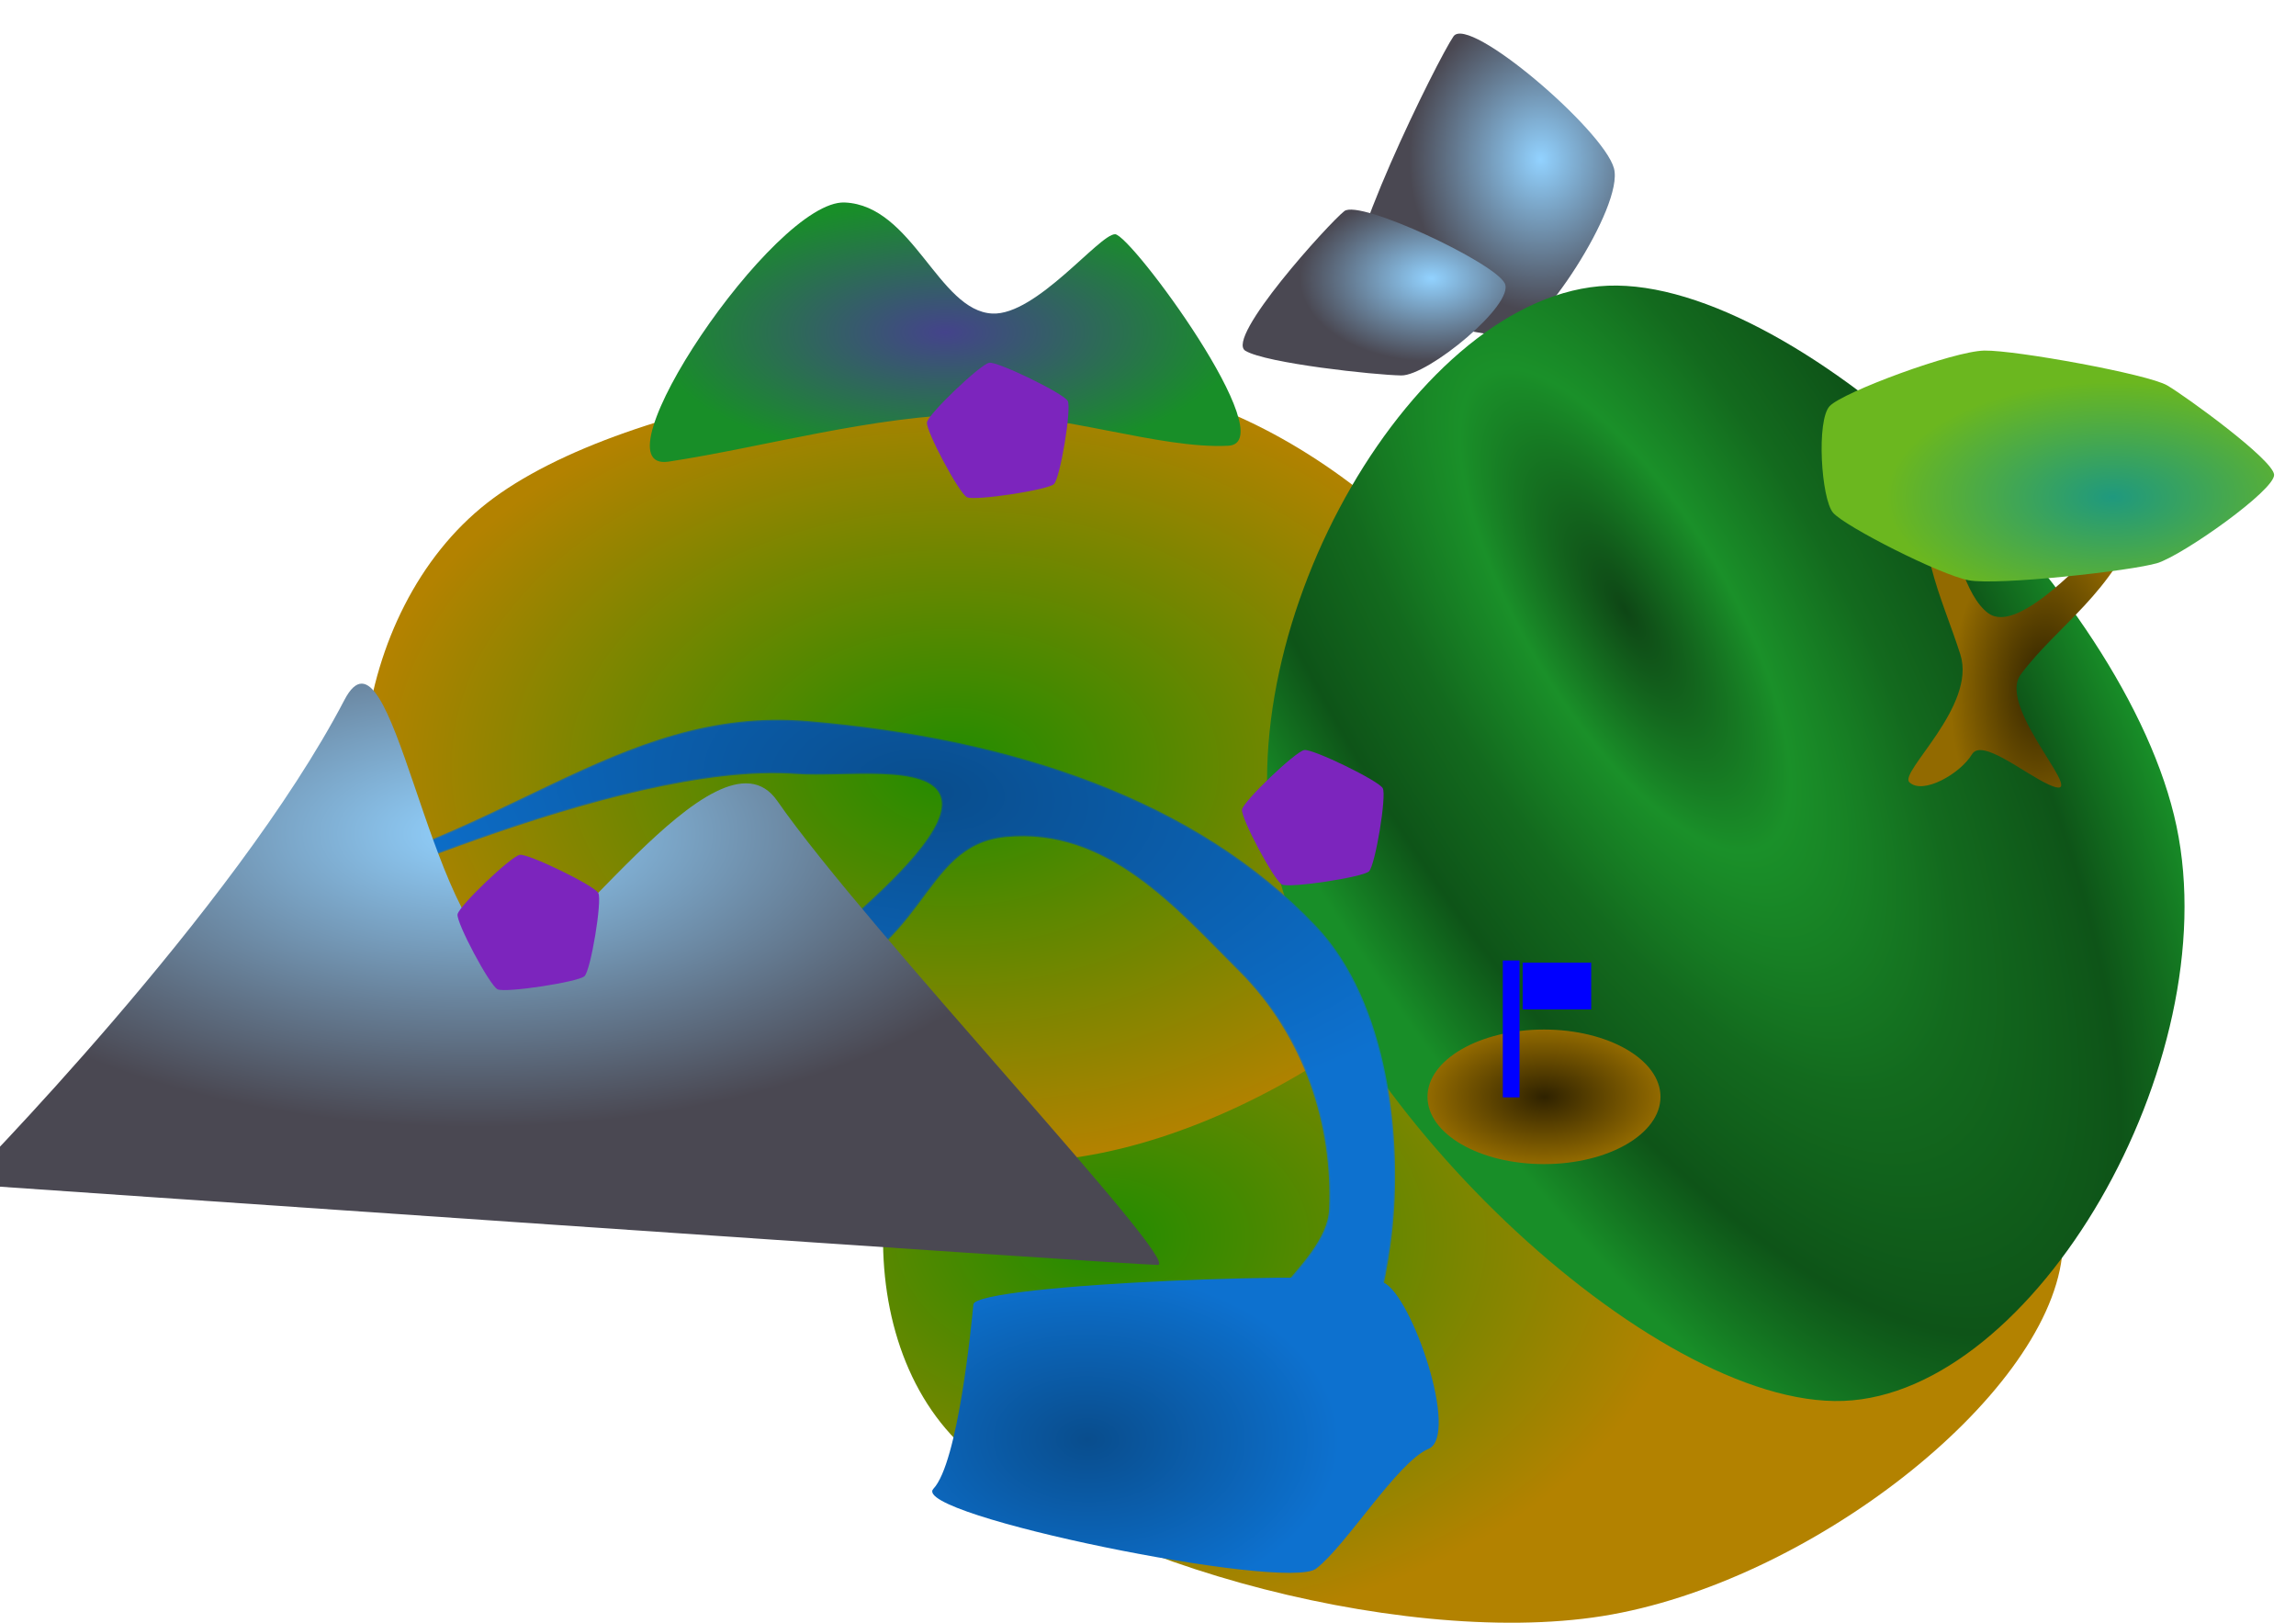 <?xml version="1.0" encoding="UTF-8" standalone="no"?>
<!-- Created with Inkscape (http://www.inkscape.org/) -->

<svg
   width="275.961mm"
   height="195.044mm"
   viewBox="0 0 275.961 195.044"
   version="1.1"
   id="svg5"
   inkscape:version="1.1 (c68e22c387, 2021-05-23)"
   sodipodi:docname="WorldMap.svg"
   xmlns:inkscape="http://www.inkscape.org/namespaces/inkscape"
   xmlns:sodipodi="http://sodipodi.sourceforge.net/DTD/sodipodi-0.dtd"
   xmlns:xlink="http://www.w3.org/1999/xlink"
   xmlns="http://www.w3.org/2000/svg"
   xmlns:svg="http://www.w3.org/2000/svg">
  <sodipodi:namedview
     id="namedview7"
     pagecolor="#ffffff"
     bordercolor="#666666"
     borderopacity="1.0"
     inkscape:pageshadow="2"
     inkscape:pageopacity="0.0"
     inkscape:pagecheckerboard="0"
     inkscape:document-units="mm"
     showgrid="false"
     inkscape:zoom="0.67081229"
     inkscape:cx="185.59588"
     inkscape:cy="518.02867"
     inkscape:window-width="1920"
     inkscape:window-height="1017"
     inkscape:window-x="-8"
     inkscape:window-y="-8"
     inkscape:window-maximized="1"
     inkscape:current-layer="layer1"
     inkscape:snap-global="false" />
  <defs
     id="defs2">
    <linearGradient
       inkscape:collect="always"
       id="linearGradient1026">
      <stop
         style="stop-color:#1f997e;stop-opacity:1"
         offset="0"
         id="stop8945" />
      <stop
         style="stop-color:#6bb71f;stop-opacity:1"
         offset="1"
         id="stop8947" />
    </linearGradient>
    <linearGradient
       inkscape:collect="always"
       id="linearGradient7987">
      <stop
         style="stop-color:#094d8d;stop-opacity:1"
         offset="0"
         id="stop7983" />
      <stop
         style="stop-color:#0d71cf;stop-opacity:1"
         offset="1"
         id="stop7985" />
    </linearGradient>
    <linearGradient
       inkscape:collect="always"
       id="linearGradient6935">
      <stop
         style="stop-color:#094d8d;stop-opacity:1"
         offset="0"
         id="stop7768" />
      <stop
         style="stop-color:#0d71cf;stop-opacity:1"
         offset="1"
         id="stop7770" />
    </linearGradient>
    <linearGradient
       inkscape:collect="always"
       id="linearGradient7265">
      <stop
         style="stop-color:#44438b;stop-opacity:1"
         offset="0"
         id="stop7261" />
      <stop
         style="stop-color:#188e28;stop-opacity:1"
         offset="1"
         id="stop7263" />
    </linearGradient>
    <linearGradient
       inkscape:collect="always"
       id="linearGradient6935-7">
      <stop
         style="stop-color:#92d2ff;stop-opacity:1"
         offset="0"
         id="stop6931" />
      <stop
         style="stop-color:#4a4852;stop-opacity:1"
         offset="1"
         id="stop6933" />
    </linearGradient>
    <linearGradient
       inkscape:collect="always"
       id="linearGradient852-5">
      <stop
         style="stop-color:#218c00;stop-opacity:1"
         offset="0"
         id="stop5747" />
      <stop
         style="stop-color:#b38200;stop-opacity:1"
         offset="1"
         id="stop5749" />
    </linearGradient>
    <linearGradient
       inkscape:collect="always"
       id="linearGradient1348">
      <stop
         style="stop-color:#0000ff;stop-opacity:1;"
         offset="0"
         id="stop1344" />
      <stop
         style="stop-color:#0000ff;stop-opacity:1"
         offset="1"
         id="stop1346" />
    </linearGradient>
    <linearGradient
       inkscape:collect="always"
       id="linearGradient1026-2">
      <stop
         style="stop-color:#0e4615;stop-opacity:1"
         offset="0"
         id="stop1022" />
      <stop
         style="stop-color:#1a9029;stop-opacity:1"
         offset="0.25"
         id="stop11956" />
      <stop
         style="stop-color:#136a1e;stop-opacity:1;"
         offset="0.5"
         id="stop11568" />
      <stop
         style="stop-color:#0e5418;stop-opacity:1"
         offset="0.75"
         id="stop11698" />
      <stop
         style="stop-color:#188e28;stop-opacity:1"
         offset="1"
         id="stop1024" />
    </linearGradient>
    <linearGradient
       inkscape:collect="always"
       id="linearGradient852-5-7">
      <stop
         style="stop-color:#2f2200;stop-opacity:1"
         offset="0"
         id="stop850" />
      <stop
         style="stop-color:#926a00;stop-opacity:1;"
         offset="1"
         id="stop848" />
    </linearGradient>
    <radialGradient
       inkscape:collect="always"
       xlink:href="#linearGradient852-5-7"
       id="radialGradient854"
       cx="71.785"
       cy="116.355"
       fx="71.785"
       fy="116.355"
       r="18.932"
       gradientTransform="matrix(0.74,0,0,0.427,35.062,92.102)"
       gradientUnits="userSpaceOnUse" />
    <radialGradient
       inkscape:collect="always"
       xlink:href="#linearGradient1348"
       id="radialGradient1350"
       cx="38.062"
       cy="186.093"
       fx="38.062"
       fy="186.093"
       r="1.118"
       gradientTransform="matrix(1,0,0,7.459,46.147,-1254.344)"
       gradientUnits="userSpaceOnUse" />
    <radialGradient
       inkscape:collect="always"
       xlink:href="#linearGradient1348"
       id="radialGradient1972"
       cx="43.559"
       cy="180.941"
       fx="43.559"
       fy="180.941"
       r="4.117"
       gradientTransform="matrix(1,0,0,0.683,46.147,4.966)"
       gradientUnits="userSpaceOnUse" />
    <radialGradient
       inkscape:collect="always"
       xlink:href="#linearGradient1026-2"
       id="radialGradient4138"
       cx="-164.225"
       cy="104.432"
       fx="-164.225"
       fy="104.432"
       r="173.24"
       gradientUnits="userSpaceOnUse"
       gradientTransform="matrix(-1.579,0.034,1.11,-1.617,-536.922,302.023)" />
    <radialGradient
       inkscape:collect="always"
       xlink:href="#linearGradient7265"
       id="radialGradient5099"
       cx="13.816"
       cy="52.274"
       fx="13.816"
       fy="52.274"
       r="37.06"
       gradientTransform="matrix(1.303,0,0,0.421,-7.149,34.222)"
       gradientUnits="userSpaceOnUse" />
    <radialGradient
       inkscape:collect="always"
       xlink:href="#linearGradient852-5"
       id="radialGradient5745"
       cx="-120.605"
       cy="315.592"
       fx="-120.605"
       fy="315.592"
       r="126.439"
       gradientTransform="matrix(1,0,0,1,0,-0.065)"
       gradientUnits="userSpaceOnUse" />
    <radialGradient
       inkscape:collect="always"
       xlink:href="#linearGradient6935-7"
       id="radialGradient6557"
       cx="-31.61"
       cy="135.523"
       fx="-31.61"
       fy="135.523"
       r="36.204"
       gradientTransform="matrix(1.658,0,0,0.657,-6.294,59.015)"
       gradientUnits="userSpaceOnUse" />
    <radialGradient
       inkscape:collect="always"
       xlink:href="#linearGradient7987"
       id="radialGradient7728"
       cx="-5.9"
       cy="78.413"
       fx="-5.9"
       fy="78.413"
       r="73.162"
       gradientTransform="matrix(0.977,0.159,-0.152,0.519,31.979,65.236)"
       gradientUnits="userSpaceOnUse" />
    <radialGradient
       inkscape:collect="always"
       xlink:href="#linearGradient6935"
       id="radialGradient7766"
       cx="-5.9"
       cy="78.413"
       fx="-5.9"
       fy="78.413"
       r="73.162"
       gradientTransform="matrix(0.977,0.159,-0.152,0.519,31.979,65.236)"
       gradientUnits="userSpaceOnUse" />
    <radialGradient
       inkscape:collect="always"
       xlink:href="#linearGradient6935-7"
       id="radialGradient8486"
       cx="273.44"
       cy="145.897"
       fx="273.44"
       fy="145.897"
       r="58.083"
       gradientTransform="matrix(1,0,0,0.647,0,54.882)"
       gradientUnits="userSpaceOnUse" />
    <radialGradient
       inkscape:collect="always"
       xlink:href="#linearGradient1026"
       id="radialGradient8943"
       cx="552.788"
       cy="285.397"
       fx="552.788"
       fy="285.397"
       r="117.719"
       gradientTransform="matrix(1,0,0,1.016,0,-4.044)"
       gradientUnits="userSpaceOnUse" />
    <radialGradient
       inkscape:collect="always"
       xlink:href="#linearGradient852-5-7"
       id="radialGradient9174"
       cx="158.984"
       cy="87.471"
       fx="158.984"
       fy="87.471"
       r="13.945"
       gradientTransform="matrix(0.788,0.049,-0.087,1.387,32.753,-37.616)"
       gradientUnits="userSpaceOnUse" />
    <radialGradient
       inkscape:collect="always"
       xlink:href="#linearGradient852-5"
       id="radialGradient10267"
       gradientUnits="userSpaceOnUse"
       gradientTransform="matrix(1,0,0,1,0,-0.065)"
       cx="-41.135"
       cy="312.444"
       fx="-41.135"
       fy="312.444"
       r="126.439" />
    <radialGradient
       inkscape:collect="always"
       xlink:href="#linearGradient7987"
       id="radialGradient13437"
       cx="499.229"
       cy="580.004"
       fx="499.229"
       fy="580.004"
       r="91.614"
       gradientTransform="matrix(1,0,0,1.109,0,-59.259)"
       gradientUnits="userSpaceOnUse" />
  </defs>
  <g
     inkscape:label="Layer 1"
     inkscape:groupmode="layer"
     id="layer1"
     transform="translate(97.422,-9.981)">
    <g
       id="g7367"
       inkscape:label="Plains"
       transform="matrix(1.104,0,0,1.083,-9.177,-4.519)">
      <path
         sodipodi:type="star"
         style="fill:url(#radialGradient5745);fill-opacity:1;fill-rule:evenodd;stroke:none;stroke-width:1.595;stroke-linecap:round;stroke-opacity:1;paint-order:fill markers stroke;stop-color:#000000"
         id="path5624"
         inkscape:flatsided="true"
         sodipodi:sides="5"
         sodipodi:cx="-43.231171"
         sodipodi:cy="311.56256"
         sodipodi:r1="128.72176"
         sodipodi:r2="91.02002"
         sodipodi:arg1="1.3370531"
         sodipodi:arg2="1.9653716"
         inkscape:rounded="0.3"
         inkscape:randomized="0"
         d="m -13.417,436.784 c -44.162,10.515 -116.047,-19.419 -139.694,-58.17 -23.647,-38.751 -17.392,-116.368 12.156,-150.832 29.547,-34.464 105.298,-52.5 147.206,-35.049 41.908,17.451 82.47,83.921 78.823,129.171 -3.647,45.25 -54.329,104.366 -98.491,114.881 z"
         transform="matrix(0.508,0,0,0.347,101.333,41.159)"
         inkscape:transform-center-y="-2.2392435e-06" />
      <path
         sodipodi:type="star"
         style="fill:url(#radialGradient10267);fill-opacity:1;fill-rule:evenodd;stroke:none;stroke-width:1.595;stroke-linecap:round;stroke-opacity:1;paint-order:fill markers stroke;stop-color:#000000"
         id="path10263"
         inkscape:flatsided="true"
         sodipodi:sides="5"
         sodipodi:cx="-43.231171"
         sodipodi:cy="311.56256"
         sodipodi:r1="128.72176"
         sodipodi:r2="91.02002"
         sodipodi:arg1="1.3370531"
         sodipodi:arg2="1.9653716"
         inkscape:rounded="0.3"
         inkscape:randomized="0"
         d="m -13.417,436.784 c -44.162,10.515 -116.047,-19.419 -139.694,-58.17 -23.647,-38.751 -17.392,-116.368 12.156,-150.832 29.547,-34.464 105.298,-52.5 147.206,-35.049 41.908,17.451 82.47,83.921 78.823,129.171 -3.647,45.25 -54.329,104.366 -98.491,114.881 z"
         transform="matrix(0.508,0,0,0.347,44.718,-9.849)"
         inkscape:transform-center-y="-2.2392435e-06" />
    </g>
    <g
       id="g8665"
       transform="matrix(-0.416,0,0,1,110.106,-6.992)">
      <use
         x="0"
         y="0"
         xlink:href="#path8398"
         inkscape:transform-center-x="0.3980134"
         inkscape:transform-center-y="-0.27232853"
         id="use8751"
         width="100%"
         height="100%"
         transform="matrix(1,0,0,1.827,-31.544,-56.02)" />
      <use
         x="0"
         y="0"
         xlink:href="#path8398"
         inkscape:transform-center-x="-0.20946904"
         inkscape:transform-center-y="-0.16160077"
         id="use8662"
         width="100%"
         height="100%"
         transform="matrix(1.301,0,0,1.084,-80.638,-7.167)" />
      <path
         sodipodi:type="star"
         style="fill:url(#radialGradient8486);fill-opacity:1;fill-rule:evenodd;stroke:none;stroke-width:1.595;stroke-linecap:round;stroke-opacity:0;paint-order:fill markers stroke;stop-color:#000000"
         id="path8398"
         inkscape:flatsided="true"
         sodipodi:sides="4"
         sodipodi:cx="251.93117"
         sodipodi:cy="156.00758"
         sodipodi:r1="47.141022"
         sodipodi:r2="38.13789"
         sodipodi:arg1="1.1071487"
         sodipodi:arg2="1.8925469"
         inkscape:rounded="0.15"
         inkscape:randomized="0.4"
         d="m 260.12,193.27 c -11.796,-0.2 -59.585,-5.503 -68.841,-11.172 -9.256,-5.669 36.951,-57.935 43.693,-63.361 6.741,-5.426 66.281,23.251 70.875,32.754 4.594,9.503 -33.93,41.978 -45.726,41.778 z"
         transform="matrix(-0.654,0,0,0.265,264.127,10.877)"
         inkscape:transform-center-x="0.3980134"
         inkscape:transform-center-y="-0.14906571" />
    </g>
    <path
       sodipodi:type="star"
       style="fill:url(#radialGradient4138);fill-opacity:1;fill-rule:evenodd;stroke:none;stroke-width:1.595;stroke-linecap:round;stroke-opacity:1;paint-order:fill markers stroke;stop-color:#000000"
       id="path4050"
       inkscape:flatsided="true"
       sodipodi:sides="4"
       sodipodi:cx="-242.98899"
       sodipodi:cy="166.96176"
       sodipodi:r1="206.90138"
       sodipodi:r2="142.4796"
       sodipodi:arg1="1.3819837"
       sodipodi:arg2="2.1673819"
       inkscape:rounded="0.3"
       inkscape:randomized="0"
       d="m -204.155,370.186 c -86.221,16.476 -225.582,-78.17 -242.058,-164.39 -16.476,-86.221 78.17,-225.582 164.39,-242.058 86.221,-16.476 225.582,78.17 242.058,164.39 16.476,86.221 -78.17,225.582 -164.39,242.058 z"
       transform="matrix(-0.018,-0.32,0.27,0.051,60.551,25.056)"
       inkscape:transform-center-x="-0.44405387"
       inkscape:transform-center-y="-3.5955005"
       inkscape:label="Forest" />
    <ellipse
       style="fill:url(#radialGradient854);fill-opacity:1;fill-rule:evenodd;stroke-width:0.335;stroke-linecap:round;stroke-opacity:0.637;paint-order:fill markers stroke;stop-color:#000000"
       id="path846"
       cx="88.153"
       cy="141.795"
       rx="14.002"
       ry="8.086"
       inkscape:label="Crashsite" />
    <g
       id="g1341"
       inkscape:label="flag">
      <rect
         style="font-variation-settings:normal;opacity:1;vector-effect:none;fill:url(#radialGradient1350);fill-opacity:1;fill-rule:evenodd;stroke:none;stroke-width:0.228;stroke-linecap:butt;stroke-linejoin:miter;stroke-miterlimit:4;stroke-dasharray:none;stroke-dashoffset:0;stroke-opacity:1;-inkscape-stroke:none;stop-color:#000000;stop-opacity:1"
         id="rect1256"
         width="2.008"
         height="16.454"
         x="83.205"
         y="125.408" />
      <rect
         style="font-variation-settings:normal;opacity:1;vector-effect:none;fill:url(#radialGradient1972);fill-opacity:1;fill-rule:evenodd;stroke:none;stroke-width:0.265;stroke-linecap:butt;stroke-linejoin:miter;stroke-miterlimit:4;stroke-dasharray:none;stroke-dashoffset:0;stroke-opacity:0.766;-inkscape-stroke:none;stop-color:#000000;stop-opacity:1"
         id="rect1258"
         width="8.234"
         height="5.621"
         x="85.59"
         y="125.673" />
    </g>
    <path
       sodipodi:type="star"
       style="fill:#7c25bd;fill-opacity:1;fill-rule:evenodd;stroke:none;stroke-width:1.595;stroke-linecap:round;stroke-opacity:1;paint-order:fill markers stroke;stop-color:#000000"
       id="path2076"
       inkscape:flatsided="true"
       sodipodi:sides="5"
       sodipodi:cx="201.24855"
       sodipodi:cy="588.83838"
       sodipodi:r1="50.597054"
       sodipodi:r2="25.298527"
       sodipodi:arg1="0.78539816"
       sodipodi:arg2="1.4137167"
       inkscape:rounded="0.1"
       inkscape:randomized="0"
       d="m 237.026,624.616 c -4.206,4.206 -53.448,12.005 -58.748,9.305 -5.3,-2.7 -27.934,-47.123 -27.004,-52.997 0.93,-5.875 36.184,-41.129 42.059,-42.059 5.875,-0.93 50.297,21.704 52.997,27.004 2.7,5.3 -5.099,54.542 -9.305,58.748 z"
       transform="matrix(0.178,0,0,0.17,24.931,8.513)"
       inkscape:transform-center-x="1.0687869"
       inkscape:transform-center-y="-1.0192541"
       inkscape:label="VillageLapine" />
    <g
       id="g5600"
       inkscape:label="Hills">
      <use
         x="0"
         y="0"
         xlink:href="#path4680"
         id="use5514"
         width="100%"
         height="100%"
         transform="matrix(-0.735,0,0,1,24.166,-6.311)" />
      <path
         style="font-variation-settings:normal;opacity:1;vector-effect:none;fill:url(#radialGradient5099);fill-opacity:1;stroke:none;stroke-width:0.467;stroke-linecap:butt;stroke-linejoin:miter;stroke-miterlimit:4;stroke-dasharray:none;stroke-dashoffset:0;stroke-opacity:0.766;-inkscape-stroke:none;stop-color:#000000;stop-opacity:1"
         d="M -35.422,69.861 C -24.274,70.287 -8.044,65.906 5.703,66.048 22.565,66.222 40.527,70.031 56.08,71.768 68.779,73.186 38.832,40.266 27.293,40.627 16.145,40.975 11.95,53.684 3.132,53.973 -4.025,54.208 -14.346,44.44 -16.916,44.44 c -2.57,0 -27.723,25.07 -18.506,25.422 z"
         id="path4680"
         sodipodi:nodetypes="sssssss" />
    </g>
    <use
       x="0"
       y="0"
       xlink:href="#path2076"
       inkscape:transform-center-x="1.0687869"
       inkscape:transform-center-y="-1.0192541"
       id="use5596"
       width="100%"
       height="100%"
       transform="translate(-37.865,-46.542)"
       inkscape:label="VillageFoxian" />
    <path
       style="font-variation-settings:normal;opacity:1;vector-effect:none;fill:url(#radialGradient7766);fill-opacity:1;stroke:url(#radialGradient7728);stroke-width:0.278;stroke-linecap:butt;stroke-linejoin:miter;stroke-miterlimit:4;stroke-dasharray:none;stroke-dashoffset:0;stroke-opacity:0.766;-inkscape-stroke:none;stop-color:#000000;stop-opacity:1"
       d="M -65.627,116.981 C -37.313,112.183 -23.523,94.817 -0.306,96.777 24.369,98.859 46.329,106.265 60.649,121.353 c 8.756,9.225 10.39,25.795 9.074,37.044 -0.798,6.824 -4.113,23.626 -12.579,26.325 -3.061,0.975 -2.833,-7.067 -4.217,-9.319 -3.968,-6.454 9.224,-12.982 9.532,-20.075 0.433,-9.971 -2.883,-20.819 -10.923,-28.805 -7.455,-7.404 -15.74,-17.26 -28.077,-16.083 -10.649,1.015 -9.157,14.38 -25.618,18.773 -9.593,2.56 20.495,-16.227 17.923,-23.56 -1.438,-4.1 -11.781,-2.377 -17.451,-2.792 -21.824,-1.597 -59.917,16.996 -61.844,16.683 -1.927,-0.313 -4.869,-2.091 -2.095,-2.561 z"
       id="path7435"
       sodipodi:nodetypes="ssssssssssssss" />
    <g
       id="g7228"
       inkscape:label="Mountain"
       transform="matrix(1.205,0,0,1.483,30.382,-109.412)">
      <path
         style="font-variation-settings:normal;opacity:1;vector-effect:none;fill:url(#radialGradient6557);fill-opacity:1;stroke:none;stroke-width:0.487;stroke-linecap:butt;stroke-linejoin:miter;stroke-miterlimit:4;stroke-dasharray:none;stroke-dashoffset:0;stroke-opacity:0.766;-inkscape-stroke:none;stop-color:#000000;stop-opacity:1"
         d="m -109.649,176.472 c 0,0 26.968,-22.163 37.941,-39.241 4.767,-7.42 8.295,18.651 16.354,21.256 4.094,1.323 20.813,-20.112 26.82,-13.08 8.901,10.419 40.557,37.606 37.941,37.606 -2.617,0 -119.055,-6.54 -119.055,-6.54 z"
         id="path5994"
         sodipodi:nodetypes="cssssc" />
      <use
         x="0"
         y="0"
         xlink:href="#path5994"
         id="use7145"
         width="100%"
         height="100%"
         transform="matrix(-0.777,-0.121,-0.149,0.733,-70.25,47.266)" />
    </g>
    <use
       x="0"
       y="0"
       xlink:href="#path2076"
       inkscape:transform-center-x="1.0687869"
       inkscape:transform-center-y="-1.0192541"
       id="use8168"
       width="100%"
       height="100%"
       transform="translate(-94.286,12.593)"
       inkscape:label="VillageFoxian" />
    <g
       id="g9033"
       transform="translate(-2.367,0.789)">
      <path
         style="font-variation-settings:normal;opacity:1;vector-effect:none;fill:url(#radialGradient9174);fill-opacity:1;stroke:none;stroke-width:0.322;stroke-linecap:butt;stroke-linejoin:miter;stroke-miterlimit:4;stroke-dasharray:none;stroke-dashoffset:0;stroke-opacity:0.766;-inkscape-stroke:none;stop-color:#000000;stop-opacity:1"
         d="m 136.66,64.704 c -1.887,9.869 1.644,16.042 3.905,23.149 1.969,6.189 -7.37,14.115 -6.136,15.339 1.583,1.57 6.114,-0.993 7.53,-3.347 1.175,-1.953 6.208,2.248 9.204,3.626 5.645,2.595 -6.395,-9.115 -3.344,-13.221 4.396,-5.915 11.178,-9.774 14.5,-19.131 2.209,-6.223 -13.089,15.675 -18.407,11.762 -5.47,-4.024 -5.986,-24.794 -7.251,-18.176 z"
         id="path9068"
         sodipodi:nodetypes="sssssssss" />
      <path
         sodipodi:type="star"
         style="fill:url(#radialGradient8943);fill-opacity:1;fill-rule:evenodd;stroke:none;stroke-width:1.595;stroke-linecap:round;stroke-opacity:0;paint-order:fill markers stroke;stop-color:#000000"
         id="path8855"
         inkscape:flatsided="true"
         sodipodi:sides="7"
         sodipodi:cx="509.13284"
         sodipodi:cy="258.2558"
         sodipodi:r1="119.67693"
         sodipodi:r2="84.624374"
         sodipodi:arg1="0.097039386"
         sodipodi:arg2="0.54583834"
         inkscape:rounded="0.15"
         inkscape:randomized="0.1"
         d="m 636.836,262.619 c 0.742,15.793 -47.46,83.531 -60.718,91.662 -13.259,8.131 -83.331,23.504 -98.25,17.82 -14.919,-5.684 -64.248,-55.631 -70.47,-69.89 -6.223,-14.259 -8.816,-96.051 -1.761,-110.617 7.055,-14.566 64.338,-56.893 80.459,-57.442 16.121,-0.549 85.233,24.447 95.176,36.136 9.943,11.689 54.823,76.538 55.564,92.331 z"
         transform="matrix(0.231,0,0,0.116,31.164,35.762)"
         inkscape:transform-center-x="-7.2011244"
         inkscape:transform-center-y="-1.0127919" />
    </g>
    <g
       id="g10265"
       inkscape:label="Plains"
       transform="matrix(1.104,0,0,1.083,59.255,46.559)" />
    <path
       sodipodi:type="star"
       style="fill:url(#radialGradient13437);fill-opacity:1;fill-rule:evenodd;stroke:none;stroke-width:1.595;stroke-linecap:round;stroke-opacity:0;paint-order:fill markers stroke;stop-color:#000000"
       id="path13349"
       inkscape:flatsided="true"
       sodipodi:sides="5"
       sodipodi:cx="547.09791"
       sodipodi:cy="532.19061"
       sodipodi:r1="85.376022"
       sodipodi:r2="69.070648"
       sodipodi:arg1="1.1383886"
       sodipodi:arg2="1.7667071"
       inkscape:rounded="0.15"
       inkscape:randomized="0.6"
       d="m 605.638,607.866 c -3.621,18.045 -143.752,51.236 -142.664,32.575 1.088,-18.661 -30.438,-94.358 -35.191,-105.696 -4.753,-11.337 112.682,-93.418 125.114,-91.941 12.433,1.478 63.918,66.299 57.407,79.44 -6.511,13.141 -1.045,67.577 -4.666,85.622 z"
       transform="matrix(0.29,0.107,-0.142,0.174,-28.557,27.927)"
       inkscape:transform-center-x="-0.30302594"
       inkscape:transform-center-y="2.6284056" />
  </g>
</svg>
